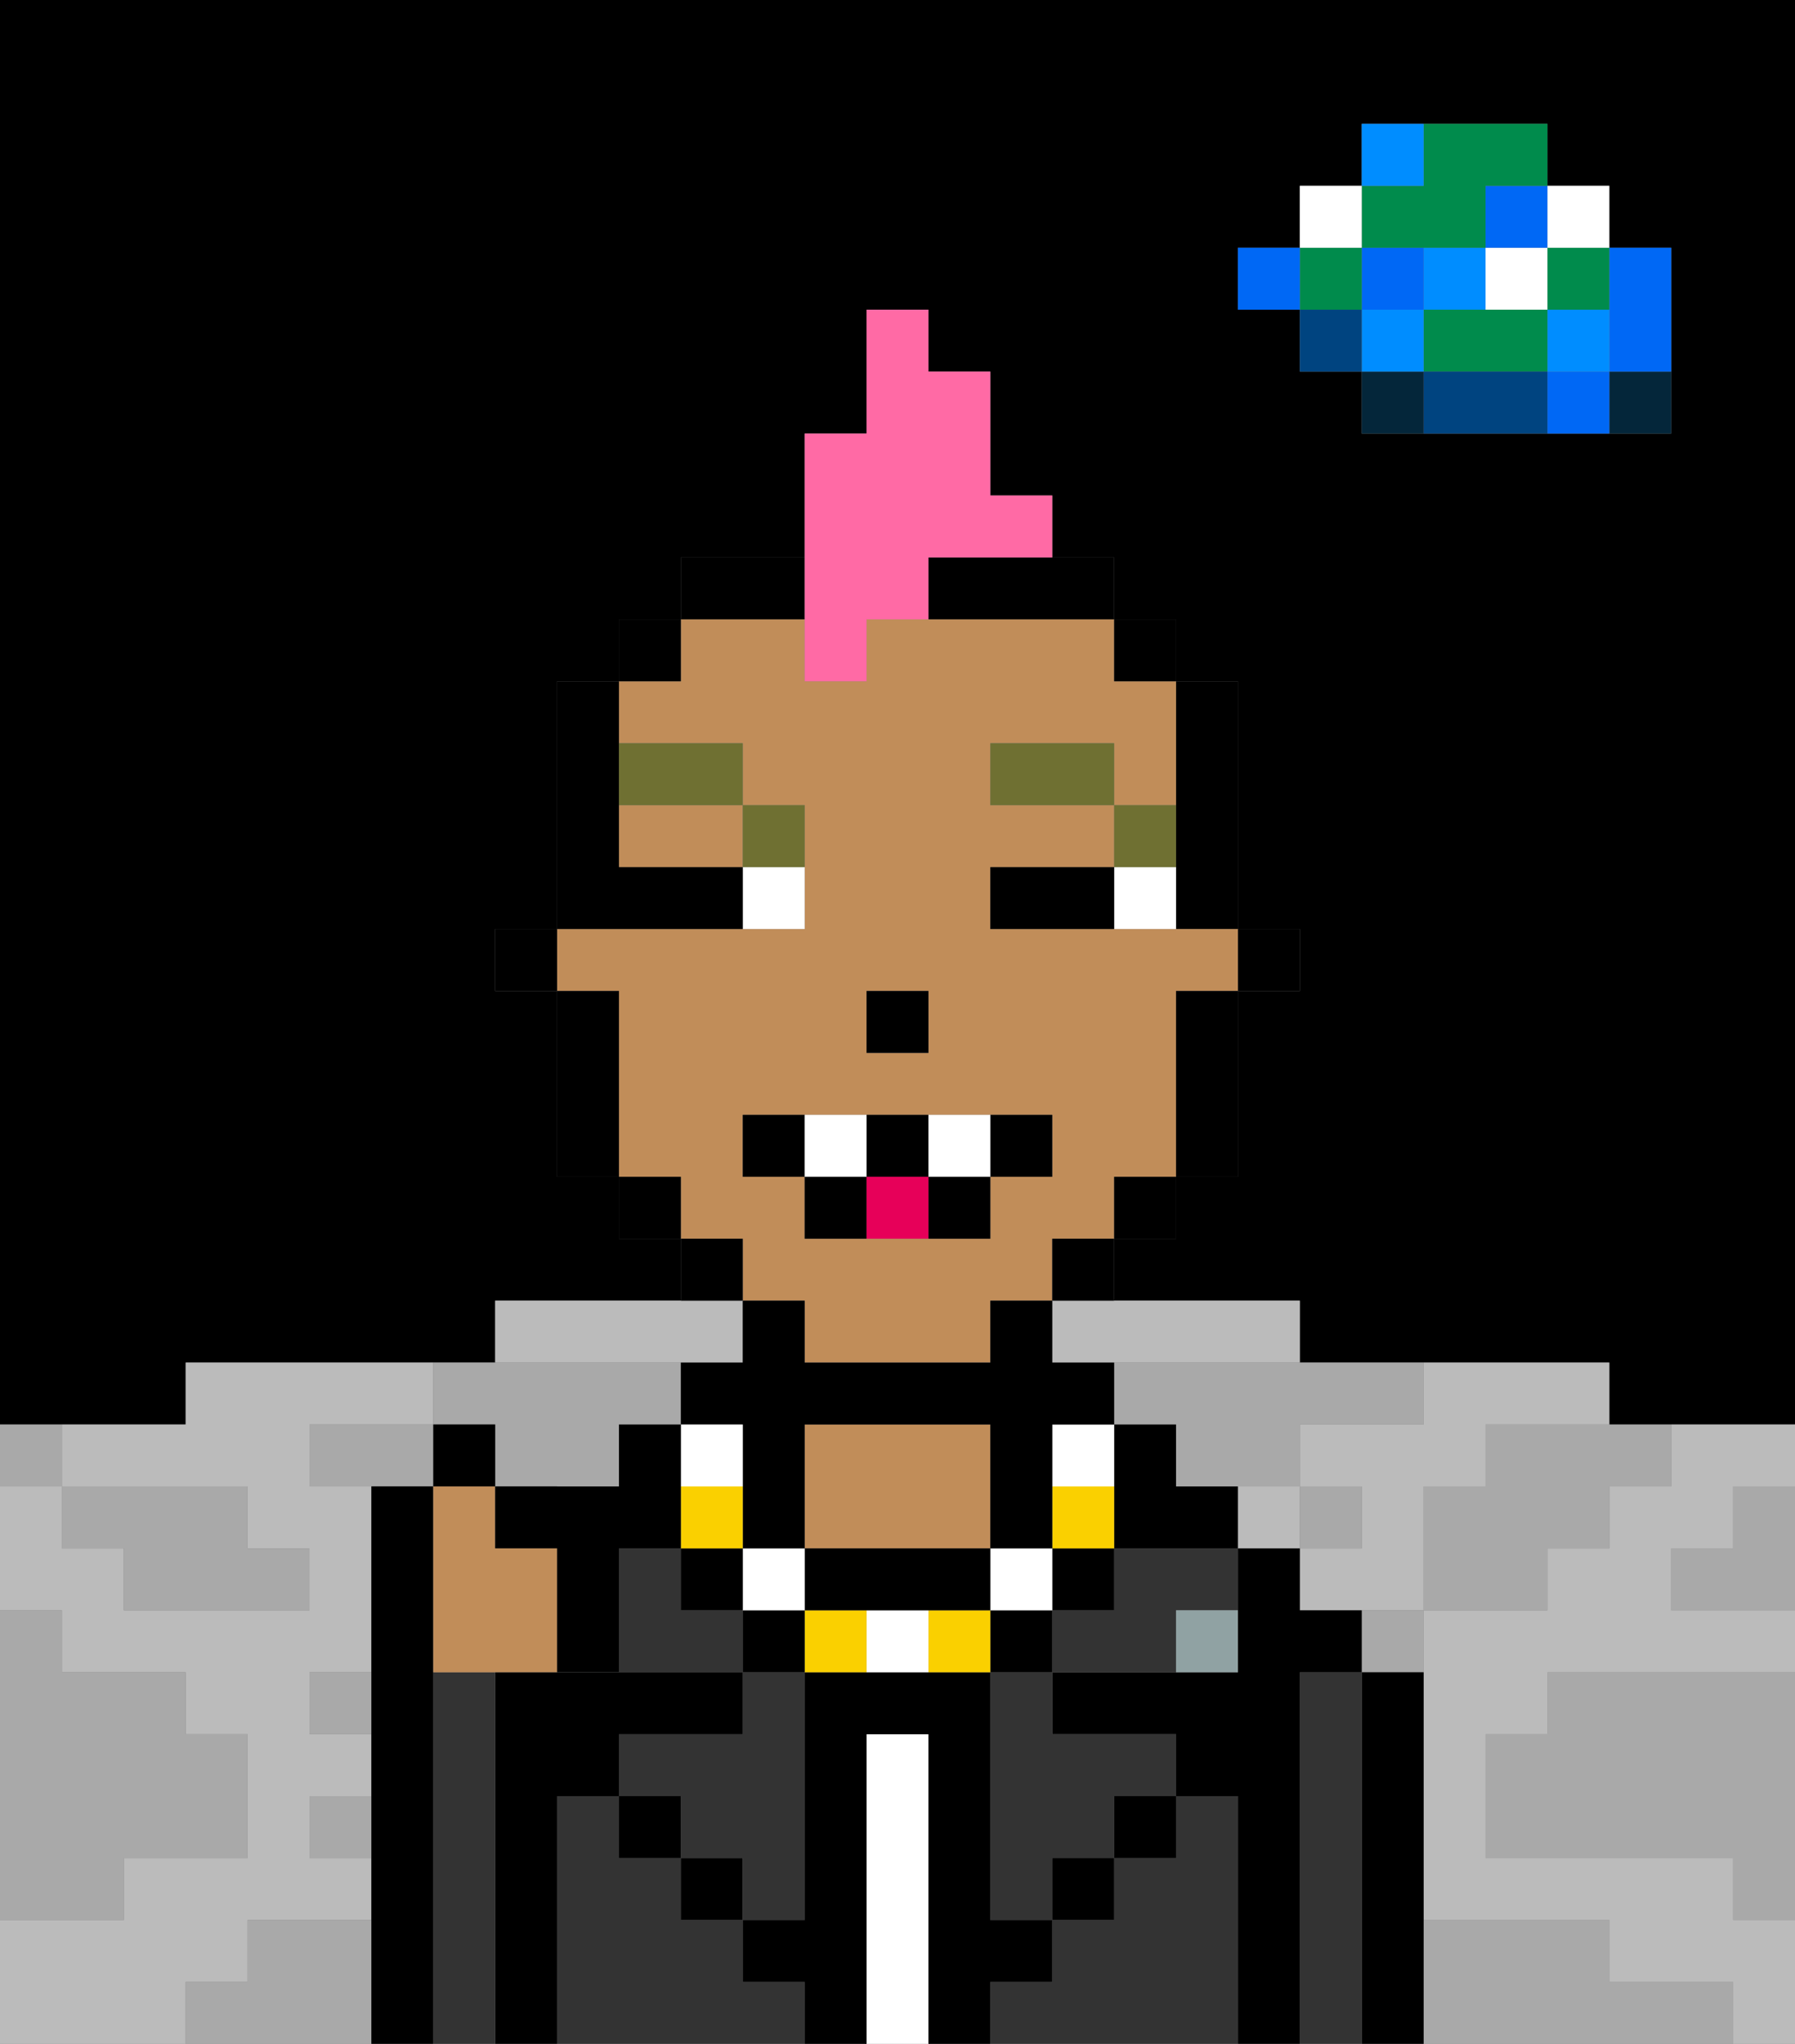 <svg xmlns="http://www.w3.org/2000/svg" viewBox="0 0 29 33"><rect x="0" y="0" width="29" height="33" fill="#808080" stroke="none"/><defs><style>polygon,rect,path{shape-rendering:crispedges;}polygon,rect,path{shape-rendering:crispedges;}.kb207-1{fill:#a9a9a9;}.kb207-2{fill:#bbbbbb;}.kb207-3{fill:#04263a;}.kb207-4{fill:#0068f5;}.kb207-5{fill:#008dff;}.kb207-6{fill:#008b4c;}.kb207-7{fill:#ffffff;}.kb207-8{fill:#004480;}.kb207-9{fill:#000000;}.kb207-10{fill:#333333;}.kb207-11{fill:#ffffff;}.kb207-12{fill:#c18d59;}.kb207-13{fill:#90a2a3;}.kb207-14{fill:#6f7032;}.kb207-15{fill:#fad000;}.kb207-16{fill:#e70059;}.kb207-17{fill:#ff6aa5;}</style></defs><polygon class="kb207-1" points="28 25 27 25 27 26 28 26 29 26 29 25 29 24 28 24 28 25"/><path class="kb207-9" d="M27,0H0V23H3V22H8V21h3V20H10V19H9V16H8V15H9V11h1V10h1V9h2V7h1V5h1V6h1V8h1V9h1v1h1v1h1v4h1v1H20v3H19v1H18v1h3v1h5v1h3V0H27Zm0,5V7H22V6H21V5H20V4h1V3h1V2h3V3h1V4h1Z"/><polygon class="kb207-1" points="27 32 26 32 26 31 25 31 24 31 23 31 23 32 23 33 24 33 25 33 26 33 27 33 28 33 28 32 27 32"/><polygon class="kb207-1" points="27 27 26 27 25 27 25 28 24 28 24 29 24 30 25 30 26 30 27 30 28 30 28 31 29 31 29 30 29 29 29 28 29 27 28 27 27 27"/><polygon class="kb207-2" points="22 23 21 23 21 24 22 24 22 25 21 25 21 26 22 26 23 26 23 25 23 24 24 24 24 23 25 23 26 23 26 22 25 22 24 22 23 22 23 23 22 23"/><polygon class="kb207-2" points="10 22 11 22 12 22 12 21 11 21 10 21 9 21 8 21 8 22 9 22 10 22"/><polygon class="kb207-2" points="27 23 27 24 26 24 26 25 25 25 25 26 24 26 23 26 23 27 23 28 23 29 23 30 23 31 24 31 25 31 26 31 26 32 27 32 28 32 28 33 29 33 29 32 29 31 28 31 28 30 27 30 26 30 25 30 24 30 24 29 24 28 25 28 25 27 26 27 27 27 28 27 29 27 29 26 28 26 27 26 27 25 28 25 28 24 29 24 29 23 28 23 27 23"/><rect class="kb207-2" x="20" y="24" width="1" height="1"/><polygon class="kb207-2" points="17 22 18 22 19 22 20 22 21 22 21 21 20 21 19 21 18 21 17 21 17 22"/><polygon class="kb207-2" points="4 32 4 31 5 31 6 31 6 30 5 30 5 29 6 29 6 28 5 28 5 27 6 27 6 26.999 6 26 6 25.999 6 25 6 24 5 24 5 23 6 23 7 23 7 22.999 7 22 6 22 5 22 4 22 3 22 3 23 2 23 1 23 1 24 2 24 3 24 4 24 4 25 5 25 5 26 4 26 3 26 2 26 2 25 1 25 1 24 0 24 0 25 0 26 1 26 1 27 2 27 3 27 3 28 4 28 4 29 4 30 3 30 2 30 2 31 1 31 0 31 0 32 0 33 1 33 2 33 3 33 3 32 4 32"/><rect class="kb207-3" x="26" y="6" width="1" height="1"/><polygon class="kb207-4" points="26 5 26 6 27 6 27 5 27 4 26 4 26 5"/><rect class="kb207-4" x="25" y="6" width="1" height="1"/><rect class="kb207-5" x="25" y="5" width="1" height="1"/><rect class="kb207-6" x="25" y="4" width="1" height="1"/><rect class="kb207-7" x="25" y="3" width="1" height="1"/><polygon class="kb207-1" points="24 23 24 24 23 24 23 25 23 26 24 26 25 26 25 25 26 25 26 24 27 24 27 23 26 23 25 23 24 23"/><polygon class="kb207-6" points="24 5 23 5 23 6 24 6 25 6 25 5 24 5"/><rect class="kb207-7" x="24" y="4" width="1" height="1"/><rect class="kb207-4" x="24" y="3" width="1" height="1"/><polygon class="kb207-8" points="24 6 23 6 23 7 24 7 25 7 25 6 24 6"/><rect class="kb207-5" x="23" y="4" width="1" height="1"/><rect class="kb207-1" x="22" y="26" width="1" height="1"/><rect class="kb207-3" x="22" y="6" width="1" height="1"/><rect class="kb207-5" x="22" y="5" width="1" height="1"/><rect class="kb207-4" x="22" y="4" width="1" height="1"/><polygon class="kb207-6" points="23 4 24 4 24 3 25 3 25 2 24 2 23 2 23 3 22 3 22 4 23 4"/><rect class="kb207-5" x="22" y="2" width="1" height="1"/><rect class="kb207-1" x="21" y="24" width="1" height="1"/><rect class="kb207-8" x="21" y="5" width="1" height="1"/><rect class="kb207-6" x="21" y="4" width="1" height="1"/><rect class="kb207-7" x="21" y="3" width="1" height="1"/><rect class="kb207-4" x="20" y="4" width="1" height="1"/><polygon class="kb207-1" points="19 22 18 22 18 23 19 23 19 24 20 24 21 24 21 23 22 23 23 23 23 22 22 22 21 22 20 22 19 22"/><rect class="kb207-1" x="5" y="27" width="1" height="1"/><polygon class="kb207-1" points="8 22.999 8 23.999 9 23.999 9 24 10 24 10 23 11 23 11 22 10 22 9 22 8 22 7 22 7 22.999 8 22.999"/><polygon class="kb207-1" points="6 23 5 23 5 24 6 24 6 23.999 7 23.999 7 23 6 23"/><polygon class="kb207-1" points="6 31 5 31 4 31 4 32 3 32 3 33 4 33 5 33 6 33 6 32 6 31"/><rect class="kb207-1" x="5" y="29" width="1" height="1"/><polygon class="kb207-1" points="2 31 2 30 3 30 4 30 4 29 4 28 3 28 3 27 2 27 1 27 1 26 0 26 0 27 0 28 0 29 0 30 0 31 1 31 2 31"/><polygon class="kb207-1" points="2 25 2 26 3 26 4 26 5 26 5 25 4 25 4 24 3 24 2 24 1 24 1 25 2 25"/><rect class="kb207-1" y="23" width="1" height="1"/><polygon class="kb207-9" points="23 31 23 30 23 29 23 28 23 27 22 27 22 28 22 29 22 30 22 31 22 32 22 33 23 33 23 32 23 31"/><polygon class="kb207-10" points="22 31 22 30 22 29 22 28 22 27 21 27 21 28 21 29 21 30 21 31 21 32 21 33 22 33 22 32 22 31"/><polygon class="kb207-9" points="21 31 21 30 21 29 21 28 21 27 22 27 22 26 21 26 21 25 20 25 20 26 20 27 19 27 18 27 17 27 17 28 18 28 19 28 19 29 20 29 20 30 20 31 20 32 20 33 21 33 21 32 21 31"/><polygon class="kb207-10" points="20 31 20 30 20 29 19 29 19 30 18 30 18 31 17 31 17 32 16 32 16 33 17 33 18 33 19 33 20 33 20 32 20 31"/><polygon class="kb207-10" points="18 25 18 26 17 26 17 27 18 27 19 27 19 26 20 26 20 25 19 25 18 25"/><polygon class="kb207-10" points="16 28 16 29 16 30 16 31 17 31 17 30 18 30 18 29 19 29 19 28 18 28 17 28 17 27 16 27 16 28"/><rect class="kb207-9" x="18" y="29" width="1" height="1"/><polygon class="kb207-11" points="15 31 15 30 15 29 15 28 14 28 14 29 14 30 14 31 14 32 14 33 15 33 15 32 15 31"/><polygon class="kb207-12" points="15 25 16 25 16 24 16 23 15 23 14 23 13 23 13 24 13 25 14 25 15 25"/><polygon class="kb207-10" points="12 32 12 31 11 31 11 30 10 30 10 29 9 29 9 30 9 31 9 32 9 33 10 33 11 33 12 33 13 33 13 32 12 32"/><rect class="kb207-9" x="11" y="30" width="1" height="1"/><polygon class="kb207-10" points="11 26 11 25 10 25 10 26 10 26.999 10 27 11 27 12 27 12 26 11 26"/><polygon class="kb207-10" points="12 28 11 28 10 28 10 29 11 29 11 30 12 30 12 31 13 31 13 30 13 29 13 28 13 27 12 27 12 28"/><polygon class="kb207-9" points="9 31 9 30 9 29 10 29 10 28 11 28 12 28 12 27 11 27 10 27 9 27 9 26.999 8 26.999 8 27 8 28 8 29 8 30 8 31 8 32 8 33 9 33 9 32 9 31"/><polygon class="kb207-10" points="8 31 8 30 8 29 8 28 8 27 7 27 7 28 7 29 7 30 7 31 7 32 7 33 8 33 8 32 8 31"/><polygon class="kb207-9" points="7 31 7 30 7 29 7 28 7 27 7 26.999 7 26 7 25.999 7 24.999 7 23.999 6 23.999 6 24 6 25 6 25.999 6 26 6 26.999 6 27 6 28 6 29 6 30 6 31 6 32 6 33 7 33 7 32 7 31"/><rect class="kb207-9" x="10" y="29" width="1" height="1"/><rect class="kb207-9" x="17" y="30" width="1" height="1"/><polygon class="kb207-9" points="17 32 17 31 16 31 16 30 16 29 16 28 16 27 15 27 14 27 13 27 13 28 13 29 13 30 13 31 12 31 12 32 13 32 13 33 14 33 14 32 14 31 14 30 14 29 14 28 15 28 15 29 15 30 15 31 15 32 15 33 16 33 16 32 17 32"/><rect class="kb207-13" x="9" y="26.999" width="1" height="0.001"/><rect class="kb207-13" x="19" y="26" width="1" height="1"/><rect class="kb207-9" x="20" y="15" width="1" height="1"/><polygon class="kb207-9" points="19 13 19 14 19 15 20 15 20 14 20 13 20 12 20 11 19 11 19 12 19 13"/><polygon class="kb207-12" points="10 14 11 14 12 14 12 13 10 13 10 14"/><path class="kb207-12" d="M12,21h1v1h3V21h1V20h1V19h1V16h1V15H16V14h2V13H16V12h2v1h1V11H18V10H14v1H13V10H11v1H10v1h2v1h1v2H9v1h1v3h1v1h1Zm2-5h1v1H14Zm-2,2h5v1H16v1H13V19H12Z"/><polygon class="kb207-9" points="19 17 19 18 19 19 20 19 20 18 20 17 20 16 19 16 19 17"/><rect class="kb207-9" x="18" y="10" width="1" height="1"/><rect class="kb207-9" x="18" y="19" width="1" height="1"/><rect class="kb207-9" x="17" y="20" width="1" height="1"/><polygon class="kb207-9" points="15 9 15 10 16 10 17 10 18 10 18 9 17 9 16 9 15 9"/><polygon class="kb207-9" points="13 10 13 9 12 9 11 9 11 10 12 10 13 10"/><rect class="kb207-9" x="11" y="20" width="1" height="1"/><rect class="kb207-9" x="10" y="10" width="1" height="1"/><rect class="kb207-9" x="10" y="19" width="1" height="1"/><polygon class="kb207-9" points="10 17 10 16 9 16 9 17 9 18 9 19 10 19 10 18 10 17"/><rect class="kb207-9" x="8" y="15" width="1" height="1"/><rect class="kb207-9" x="14" y="16" width="1" height="1"/><rect class="kb207-7" x="18" y="14" width="1" height="1"/><rect class="kb207-7" x="12" y="14" width="1" height="1"/><polygon class="kb207-9" points="17 14 16 14 16 15 17 15 18 15 18 14 17 14"/><polygon class="kb207-9" points="11 15 12 15 12 14 11 14 10 14 10 13 10 12 10 11 9 11 9 12 9 13 9 14 9 15 10 15 11 15"/><rect class="kb207-14" x="18" y="13" width="1" height="1"/><rect class="kb207-14" x="16" y="12" width="2" height="1"/><rect class="kb207-14" x="12" y="13" width="1" height="1"/><rect class="kb207-14" x="10" y="12" width="2" height="1"/><polygon class="kb207-9" points="19 24 19 23 18 23 18 24 18 25 19 25 20 25 20 24 19 24"/><rect class="kb207-9" x="17" y="25" width="1" height="1"/><rect class="kb207-15" x="17" y="24" width="1" height="1"/><rect class="kb207-7" x="17" y="23" width="1" height="1"/><rect class="kb207-9" x="16" y="26" width="1" height="1"/><rect class="kb207-7" x="16" y="25" width="1" height="1"/><rect class="kb207-15" x="15" y="26" width="1" height="1"/><rect class="kb207-7" x="14" y="26" width="1" height="1"/><rect class="kb207-15" x="13" y="26" width="1" height="1"/><polygon class="kb207-9" points="15 25 14 25 13 25 13 26 14 26 15 26 16 26 16 25 15 25"/><rect class="kb207-9" x="12" y="26" width="1" height="1"/><rect class="kb207-7" x="12" y="25" width="1" height="1"/><polygon class="kb207-9" points="12 24 12 25 13 25 13 24 13 23 14 23 15 23 16 23 16 24 16 25 17 25 17 24 17 23 18 23 18 22 17 22 17 21 16 21 16 22 15 22 14 22 13 22 13 21 12 21 12 22 11 22 11 23 12 23 12 24"/><rect class="kb207-9" x="11" y="25" width="1" height="1"/><rect class="kb207-15" x="11" y="24" width="1" height="1"/><rect class="kb207-7" x="11" y="23" width="1" height="1"/><rect class="kb207-9" x="12" y="18" width="1" height="1"/><rect class="kb207-9" x="16" y="18" width="1" height="1"/><rect class="kb207-9" x="15" y="19" width="1" height="1"/><rect class="kb207-9" x="14" y="18" width="1" height="1"/><rect class="kb207-9" x="13" y="19" width="1" height="1"/><rect class="kb207-7" x="13" y="18" width="1" height="1"/><rect class="kb207-7" x="15" y="18" width="1" height="1"/><rect class="kb207-16" x="14" y="19" width="1" height="1"/><polygon class="kb207-12" points="9 25 9 24.999 8 24.999 8 24 8 23.999 7 23.999 7 24.999 7 25.999 7 26 7 26.999 7 27 8 27 8 26.999 9 26.999 9 26 9 25"/><polygon class="kb207-9" points="10 26 10 25 11 25 11 24 11 23 10 23 10 24 9 24 9 23.999 8 23.999 8 24 8 24.999 9 24.999 9 25 9 26 9 26.999 10 26.999 10 26"/><polygon class="kb207-9" points="8 22.999 7 22.999 7 23 7 23.999 8 23.999 8 22.999"/><polygon class="kb207-17" points="13 11 14 11 14 10 15 10 15 9 16 9 17 9 17 8 16 8 16 7 16 6 15 6 15 5 14 5 14 6 14 7 13 7 13 8 13 9 13 10 13 11"/></svg>